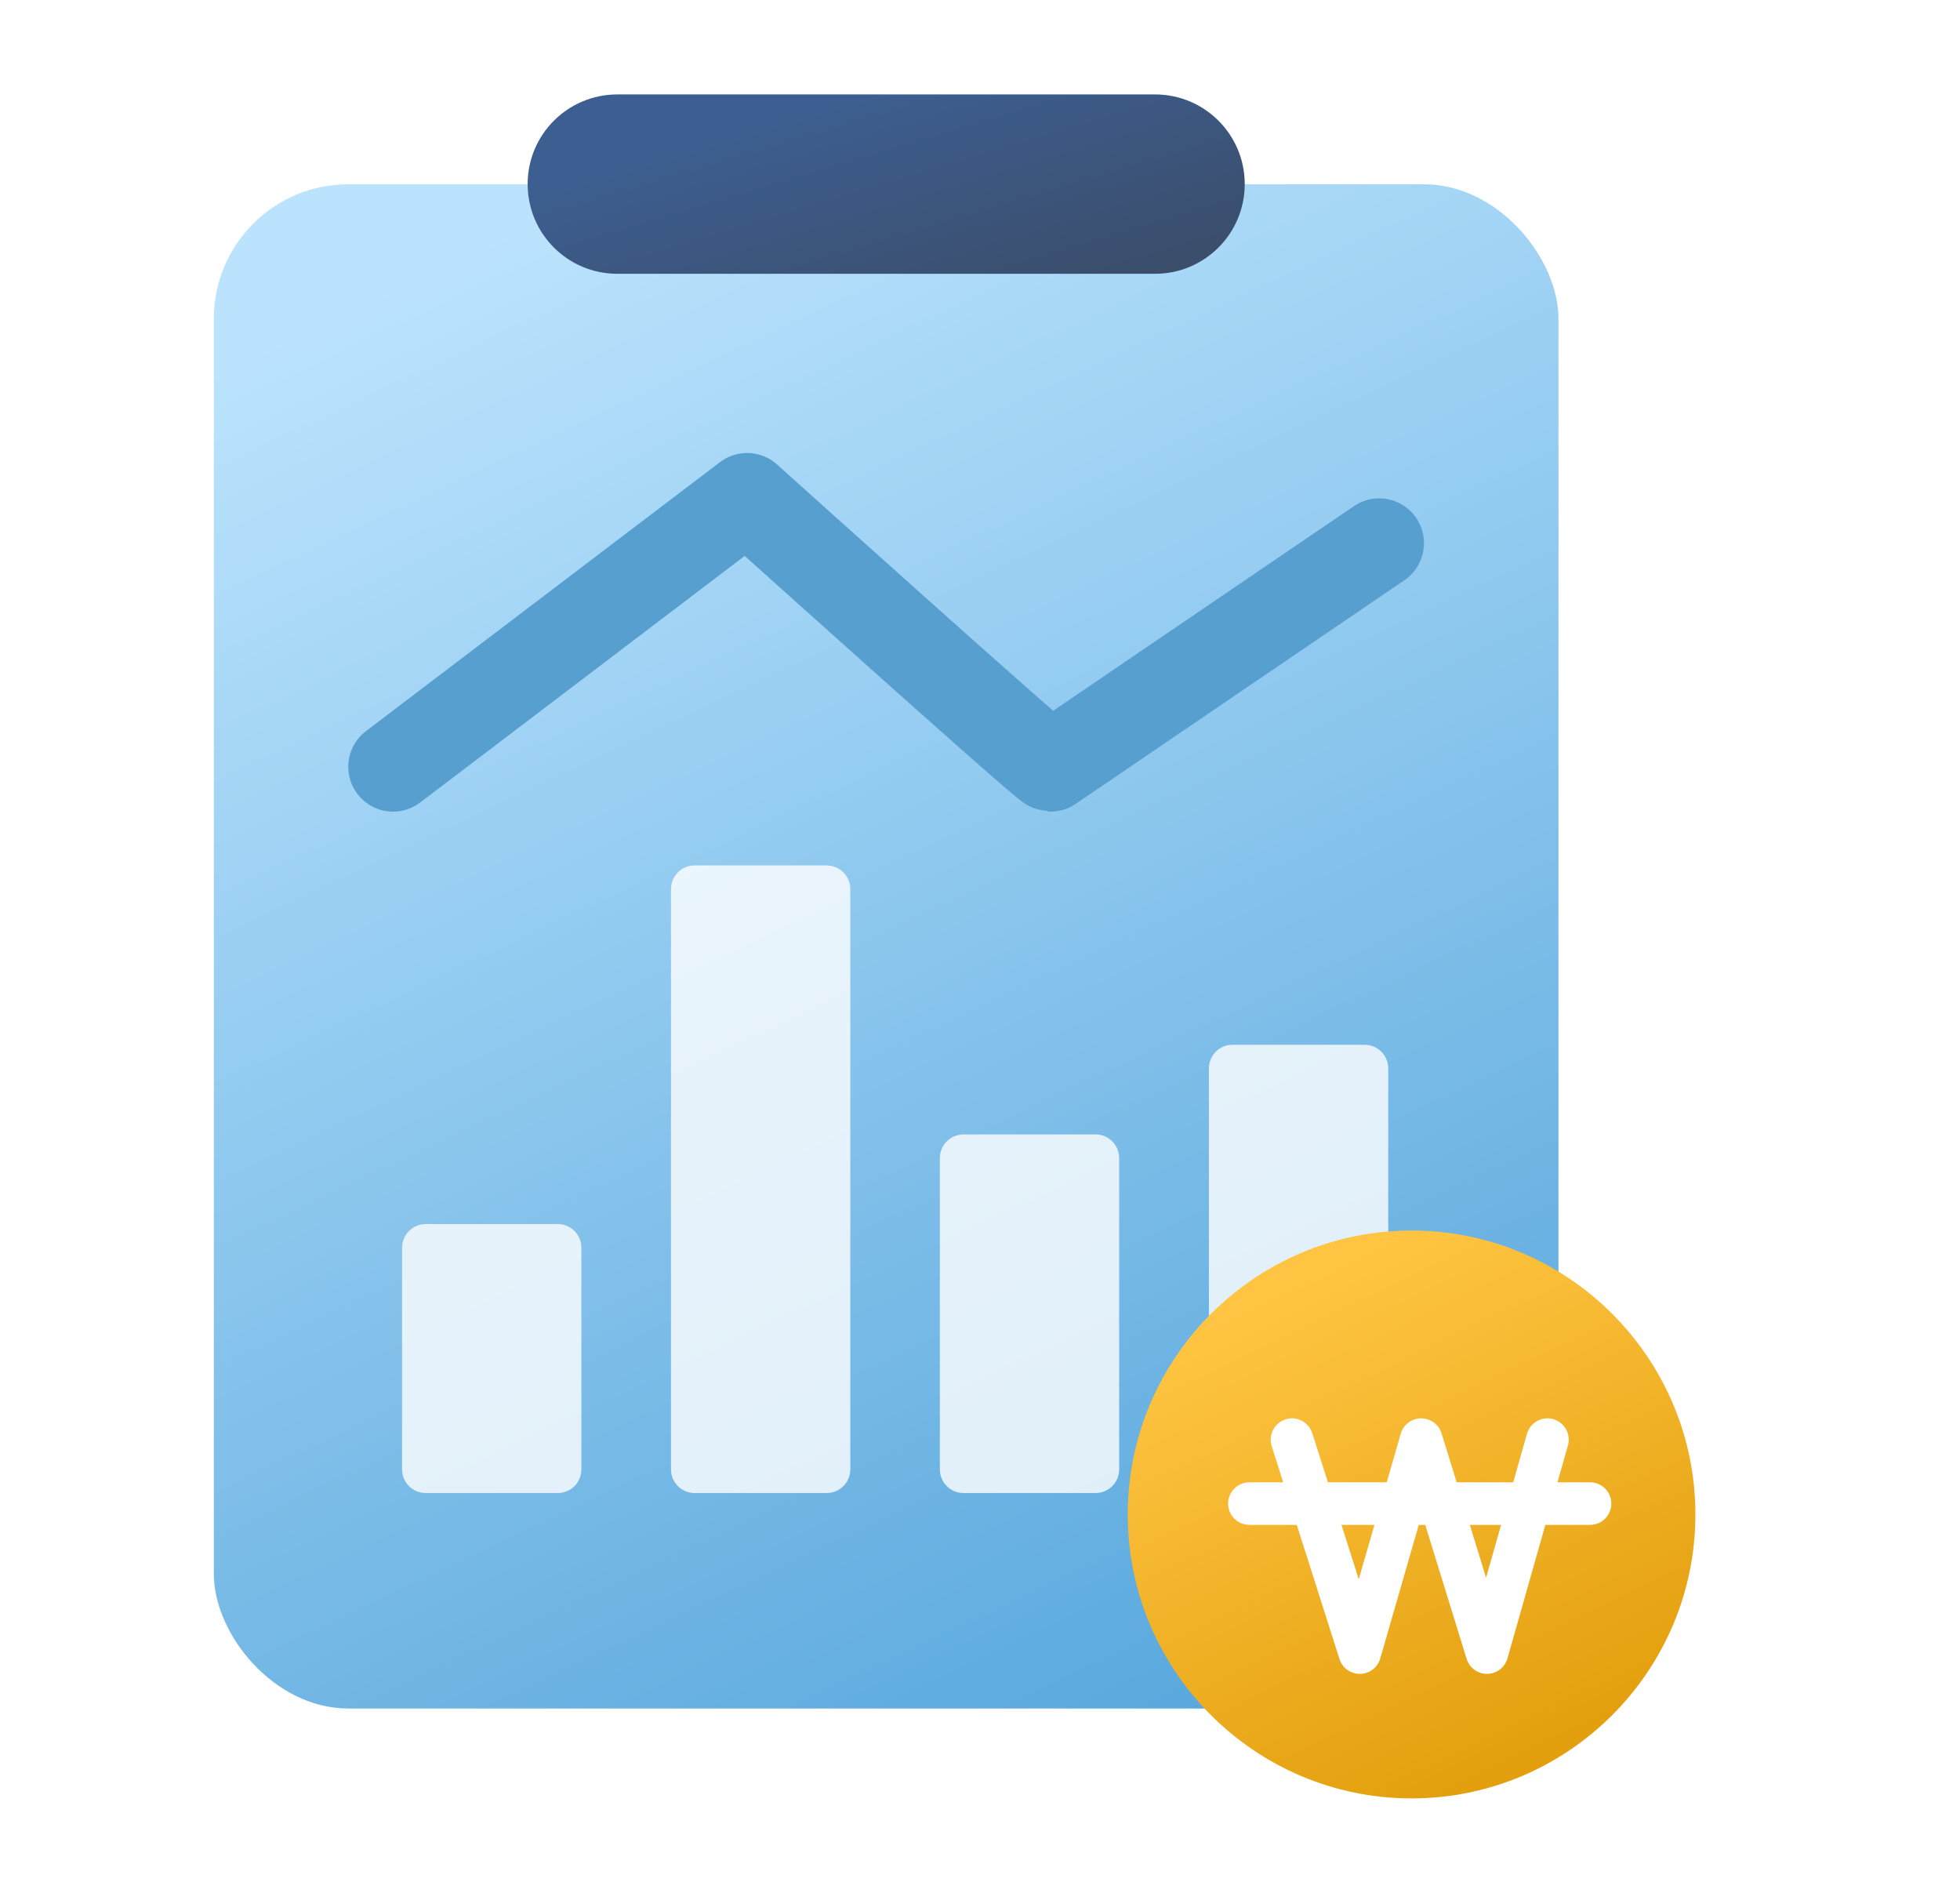 <svg width="29" height="28" viewBox="0 0 29 28" fill="none" xmlns="http://www.w3.org/2000/svg">
<rect x="3.164" y="2.726" width="19.895" height="22.547" rx="1.989" fill="url(#paint0_linear_6827_65973)"/>
<path d="M17.091 1.397H9.133C8.4 1.397 7.807 1.991 7.807 2.723C7.807 3.456 8.4 4.05 9.133 4.05H17.091C17.823 4.05 18.417 3.456 18.417 2.723C18.417 1.991 17.823 1.397 17.091 1.397Z" fill="url(#paint1_linear_6827_65973)"/>
<g opacity="0.8" filter="url(#filter0_d_6827_65973)">
<path d="M8.12 17.974H6.166C5.973 17.974 5.816 18.131 5.816 18.324V21.604C5.816 21.797 5.973 21.953 6.166 21.953H8.12C8.313 21.953 8.469 21.797 8.469 21.604V18.324C8.469 18.131 8.313 17.974 8.12 17.974Z" fill="white"/>
<path d="M12.098 12.669H10.144C9.951 12.669 9.795 12.826 9.795 13.019V21.604C9.795 21.797 9.951 21.953 10.144 21.953H12.098C12.291 21.953 12.448 21.797 12.448 21.604V13.019C12.448 12.826 12.291 12.669 12.098 12.669Z" fill="white"/>
<path d="M16.077 16.648H14.123C13.93 16.648 13.773 16.805 13.773 16.998V21.604C13.773 21.797 13.93 21.953 14.123 21.953H16.077C16.27 21.953 16.426 21.797 16.426 21.604V16.998C16.426 16.805 16.27 16.648 16.077 16.648Z" fill="white"/>
<path d="M20.057 15.322H18.103C17.91 15.322 17.754 15.478 17.754 15.671V21.604C17.754 21.797 17.91 21.953 18.103 21.953H20.057C20.25 21.953 20.407 21.797 20.407 21.604V15.671C20.407 15.478 20.25 15.322 20.057 15.322Z" fill="white"/>
</g>
<path d="M5.816 11.343L11.054 7.364C11.054 7.364 15.472 11.34 15.543 11.343L20.406 8.035" stroke="#569FCF" stroke-width="1.326" stroke-linecap="round" stroke-linejoin="round"/>
<path d="M20.886 26.603C18.57 26.603 16.686 24.719 16.686 22.403C16.686 20.087 18.57 18.203 20.886 18.203C23.201 18.203 25.085 20.087 25.085 22.403C25.085 24.719 23.201 26.603 20.886 26.603Z" fill="url(#paint2_linear_6827_65973)"/>
<g filter="url(#filter1_d_6827_65973)">
<path fill-rule="evenodd" clip-rule="evenodd" d="M18.901 20.876C19.066 20.823 19.243 20.915 19.296 21.08L19.528 21.807H20.398L20.605 21.089C20.644 20.955 20.766 20.862 20.905 20.861C21.044 20.86 21.168 20.95 21.209 21.083L21.433 21.807H22.269L22.473 21.09C22.521 20.922 22.695 20.825 22.862 20.873C23.029 20.921 23.127 21.095 23.079 21.262L22.924 21.807H23.406C23.58 21.807 23.721 21.948 23.721 22.122C23.721 22.296 23.58 22.437 23.406 22.437H22.745L22.184 24.412C22.146 24.546 22.024 24.639 21.884 24.641C21.745 24.642 21.621 24.552 21.58 24.419L20.968 22.437H20.872L20.302 24.413C20.264 24.547 20.142 24.639 20.004 24.641C19.865 24.643 19.741 24.554 19.699 24.422L19.067 22.437H18.366C18.192 22.437 18.051 22.296 18.051 22.122C18.051 21.948 18.192 21.807 18.366 21.807H18.866L18.696 21.271C18.643 21.106 18.735 20.929 18.901 20.876ZM19.728 22.437L19.984 23.241L20.216 22.437H19.728ZM21.627 22.437L21.868 23.218L22.09 22.437H21.627Z" fill="white"/>
</g>
<defs>
<filter id="filter0_d_6827_65973" x="5.684" y="12.537" width="15.12" height="9.815" filterUnits="userSpaceOnUse" color-interpolation-filters="sRGB">
<feFlood flood-opacity="0" result="BackgroundImageFix"/>
<feColorMatrix in="SourceAlpha" type="matrix" values="0 0 0 0 0 0 0 0 0 0 0 0 0 0 0 0 0 0 127 0" result="hardAlpha"/>
<feOffset dx="0.133" dy="0.133"/>
<feGaussianBlur stdDeviation="0.133"/>
<feComposite in2="hardAlpha" operator="out"/>
<feColorMatrix type="matrix" values="0 0 0 0 0 0 0 0 0 0 0 0 0 0 0 0 0 0 0.1 0"/>
<feBlend mode="normal" in2="BackgroundImageFix" result="effect1_dropShadow_6827_65973"/>
<feBlend mode="normal" in="SourceGraphic" in2="effect1_dropShadow_6827_65973" result="shape"/>
</filter>
<filter id="filter1_d_6827_65973" x="18.051" y="20.861" width="5.91" height="4.02" filterUnits="userSpaceOnUse" color-interpolation-filters="sRGB">
<feFlood flood-opacity="0" result="BackgroundImageFix"/>
<feColorMatrix in="SourceAlpha" type="matrix" values="0 0 0 0 0 0 0 0 0 0 0 0 0 0 0 0 0 0 127 0" result="hardAlpha"/>
<feOffset dx="0.12" dy="0.12"/>
<feGaussianBlur stdDeviation="0.06"/>
<feComposite in2="hardAlpha" operator="out"/>
<feColorMatrix type="matrix" values="0 0 0 0 0 0 0 0 0 0 0 0 0 0 0 0 0 0 0.1 0"/>
<feBlend mode="normal" in2="BackgroundImageFix" result="effect1_dropShadow_6827_65973"/>
<feBlend mode="normal" in="SourceGraphic" in2="effect1_dropShadow_6827_65973" result="shape"/>
</filter>
<linearGradient id="paint0_linear_6827_65973" x1="8.841" y1="2.726" x2="19.604" y2="25.519" gradientUnits="userSpaceOnUse">
<stop stop-color="#BBE3FD"/>
<stop offset="1" stop-color="#56A6DC"/>
</linearGradient>
<linearGradient id="paint1_linear_6827_65973" x1="12.841" y1="1.397" x2="13.872" y2="4.835" gradientUnits="userSpaceOnUse">
<stop stop-color="#3D5E90"/>
<stop offset="1" stop-color="#3B4E6C"/>
</linearGradient>
<linearGradient id="paint2_linear_6827_65973" x1="19.048" y1="18.991" x2="22.46" y2="26.078" gradientUnits="userSpaceOnUse">
<stop stop-color="#FFC542"/>
<stop offset="1" stop-color="#E39F0D"/>
</linearGradient>
</defs>
</svg>
